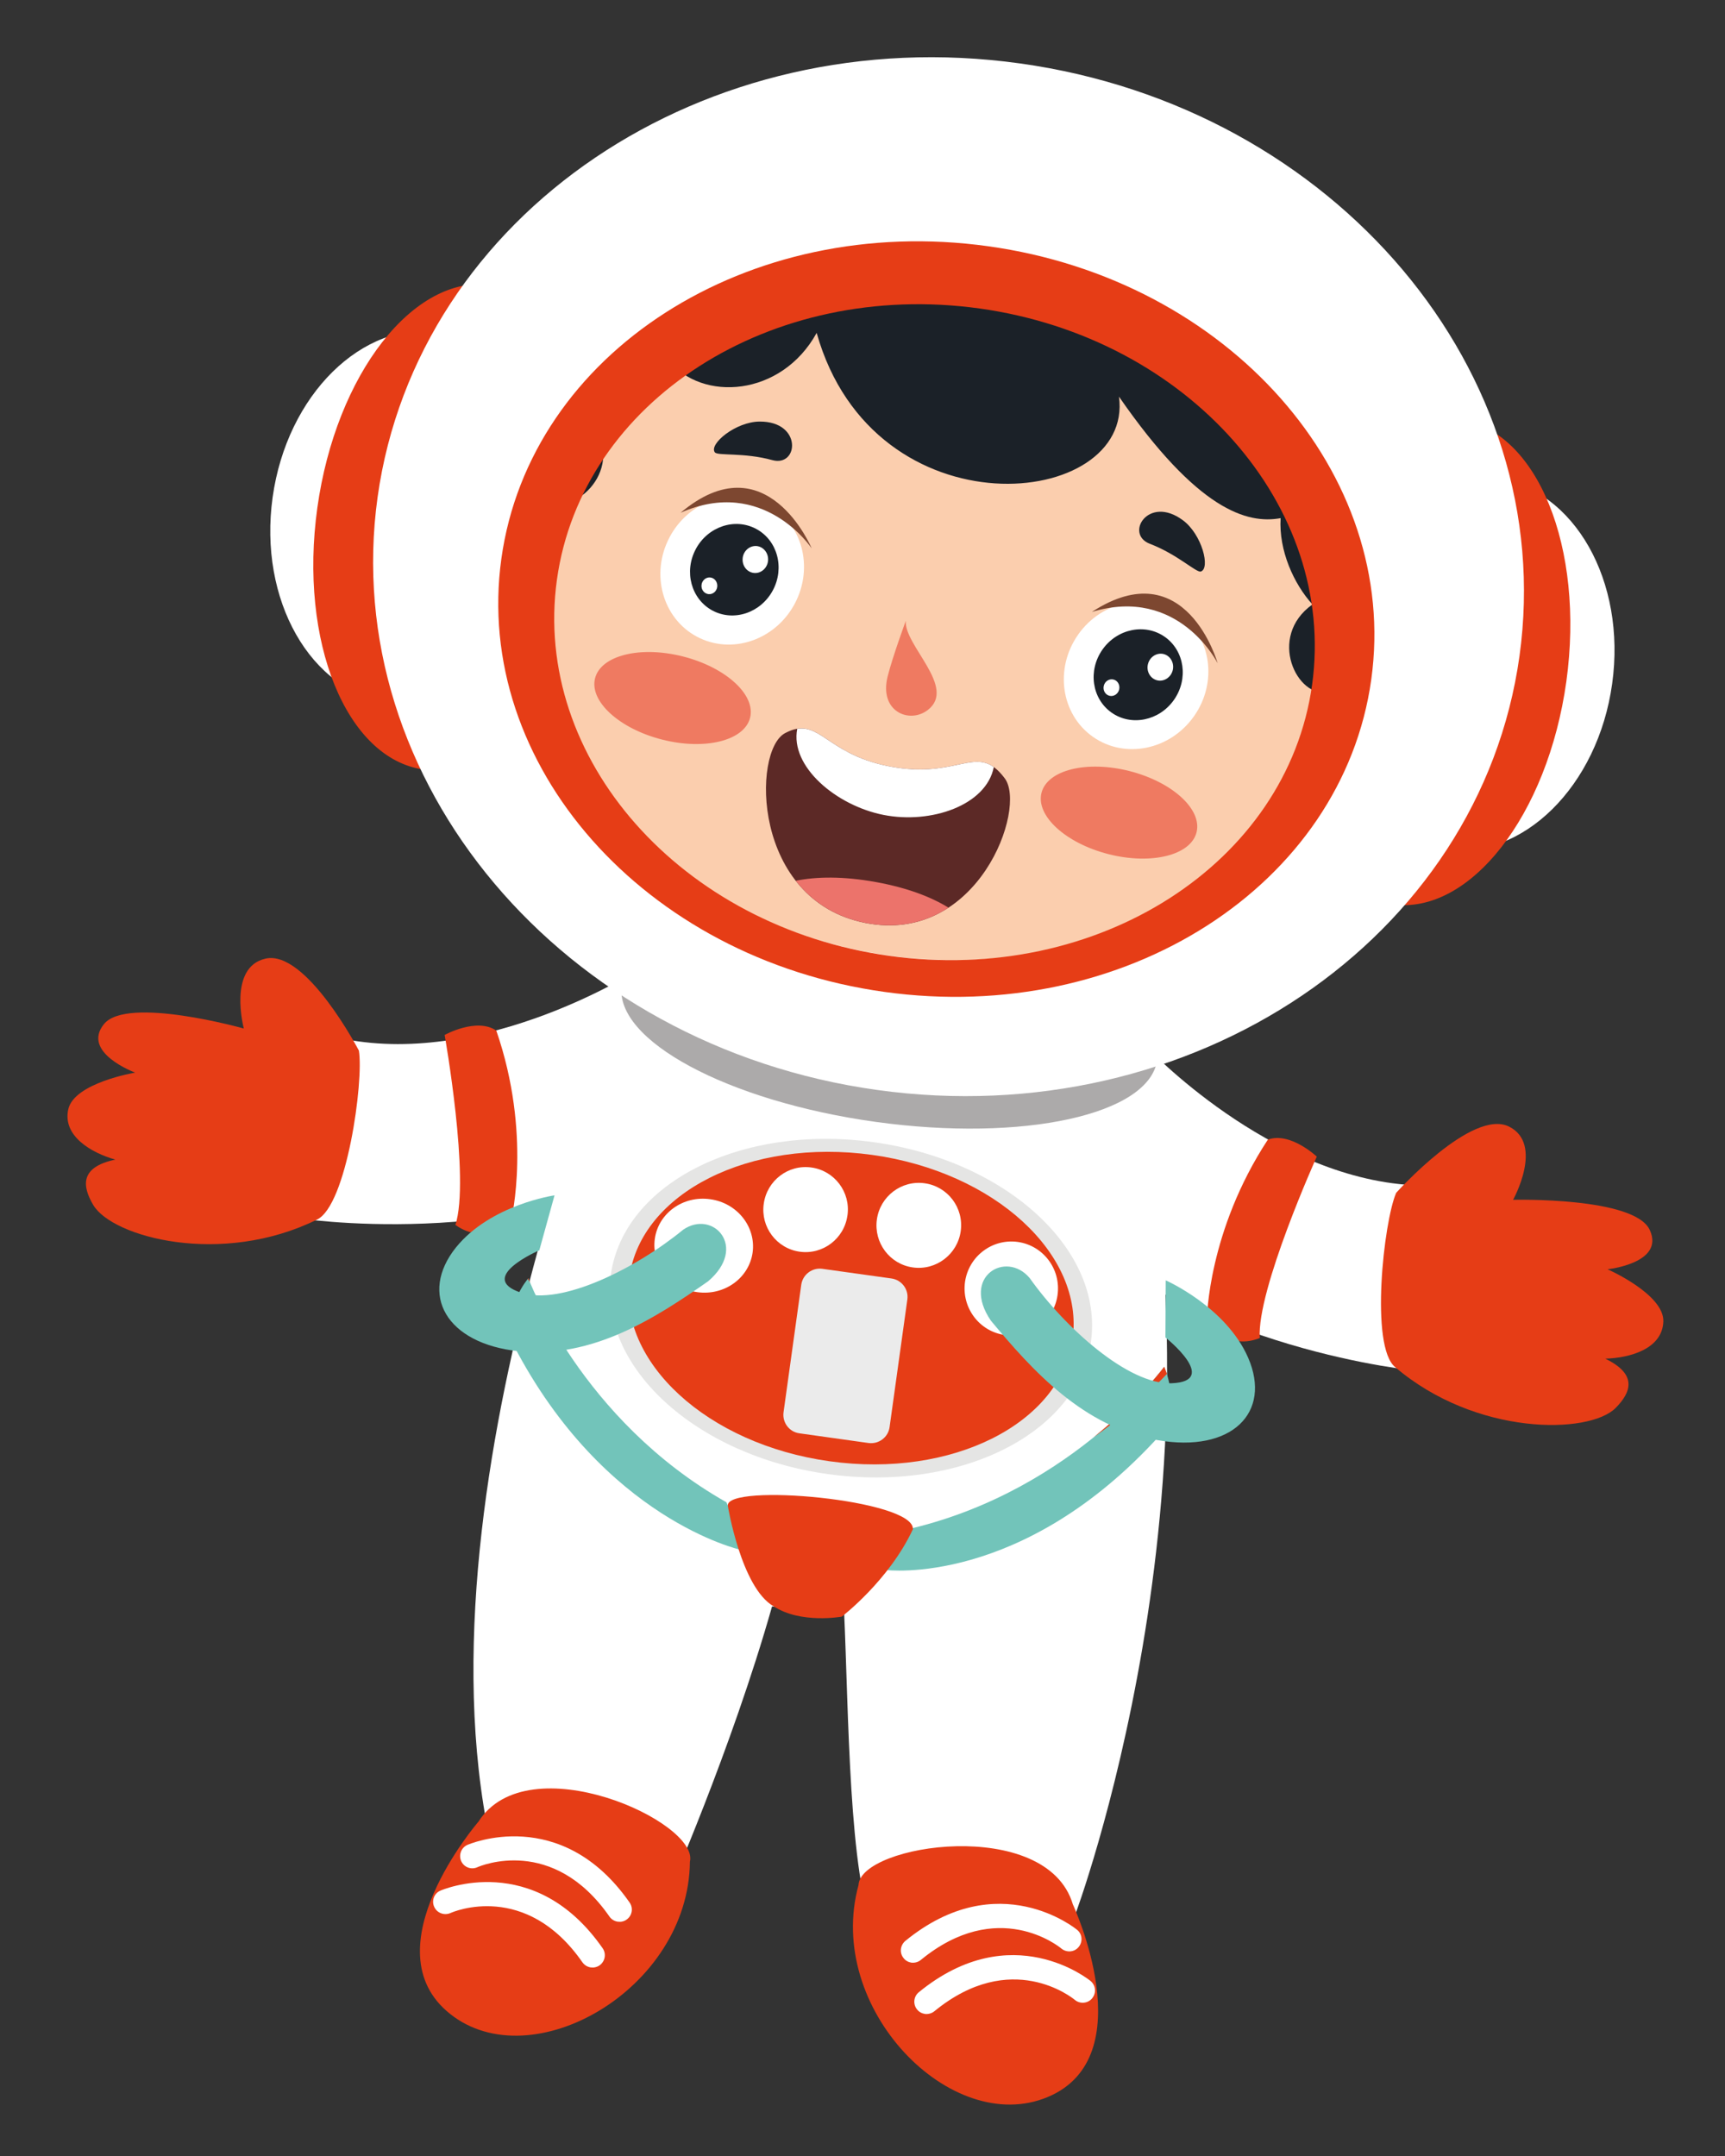 <?xml version="1.0" encoding="UTF-8"?>
<svg id="a" xmlns="http://www.w3.org/2000/svg" viewBox="0 0 595.28 743.89">
    <rect x="0" y="0" width="595.28" height="743.89" fill="#333333" stroke="none"/>
    <defs>
        <style>.b{fill:#ebebeb;}.c{fill:#ec736b;}.d{fill:#e63d16;}.e{fill:#ef7a61;}.f{fill:#fff;}.g{fill:#f2b58c;}.h{fill:#e5e5e4;}.i{fill:#fbceae;}.j{fill:#72c4ba;}.k{fill:#7d4730;}.l{fill:#acaaaa;}.m{fill:#d98763;}.n{fill:#1b2128;}.o{fill:#5c2926;}</style>
    </defs>
    <g>
        <path class="f" d="M395.65,361.18s42.16,44.98,91.88,47.73c3.28,18.4,1.41,64.02,1.41,64.02,0,0-75.53-6.73-125.17-52.92,5-28.59,31.88-58.83,31.88-58.83Z" />
        <path class="d" d="M481.8,411.56s26.26-29.31,39.02-22.83c12,6.07,1.33,25.23,1.33,25.23,0,0,41.96-1.07,47.18,10.43,5.23,11.47-14.58,13.53-14.58,13.53,0,0,19.59,8.62,19.25,18.03-.33,9.39-11.36,12.56-20.03,12.82,11.28,5.47,8.87,11.63,3.57,17.01-9.18,9.19-48.17,9.7-76.07-14.08-8.77-7.08-3.95-50.32,.33-60.13Z" />
        <path class="d" d="M454.41,399.06s-20.75,45.99-19.68,62.59c-12.06,4.77-18.23-6.59-18.23-6.59,0,0,.29-30.27,21.03-61.87,7.72-2.8,16.88,5.87,16.88,5.87Z" />
    </g>
    <g>
        <path class="f" d="M219.73,334.85s-51.94,33.21-100.81,23.65c-7.71,16.99-17.11,61.67-17.11,61.67,0,0,74.87,12.1,134.33-20.51,2.2-28.92-16.41-64.81-16.41-64.81Z" />
        <path class="d" d="M123.83,362.44s-18.2-34.83-32.19-31.7c-13.12,2.95-7.5,24.12-7.5,24.12,0,0-40.39-11.36-48.28-1.51-7.89,9.82,10.78,16.72,10.78,16.72,0,0-21.11,3.52-23.09,12.7-2,9.19,7.92,14.95,16.23,17.32-12.23,2.57-11.46,9.12-7.61,15.64,6.61,11.17,44.29,21.27,77.16,5.08,10.27-4.69,16.27-47.83,14.51-58.38Z" />
        <path class="d" d="M153.44,357.08s8.83,49.69,3.72,65.54c10.47,7.55,19.29-1.94,19.29-1.94,0,0,7.15-29.38-5.18-65.11-6.8-4.61-17.83,1.51-17.83,1.51Z" />
    </g>
    <g>
        <path class="f" d="M220.85,330.21s-76.51,171-52.97,298.7c26.24,15.26,62.2,25.39,62.2,25.39,0,0,22.38-50.76,36.35-100.06,7,.97,17.93,3.01,24.85,1.61,1.6,35.01,1.6,91.73,10.52,111,27.66,5.15,69.11-5.86,69.11-5.86,0,0,55.79-148.52,19.66-296.62-45.89-12.83-169.71-34.17-169.71-34.17Z" />
        <path class="j" d="M401.75,471.56s-30.72,42.08-86.84,55.68c-6.42,7.71-9.25,14.44-9.25,14.44,0,0,47.07,6.06,94.7-46.59,7.29-11.31,1.38-23.54,1.38-23.54Z" />
        <path class="d" d="M402.68,474.04c-.49-1.52-.93-2.48-.93-2.48,0,0-8.36,11.41-24.28,24.27,11.22-7.88,19.67-15.91,25.21-21.79Z" />
        <path class="h" d="M376.49,462.84c-4.4,31.65-45.05,52.11-90.79,45.75-45.74-6.38-79.24-37.17-74.91-68.78,4.41-31.63,45.07-52.1,90.81-45.72,45.76,6.36,79.28,37.14,74.88,68.75Z" />
        <path class="d" d="M370.15,461.96c-4.08,29.21-41.62,48.11-83.85,42.21-42.23-5.85-73.18-34.29-69.12-63.5,4.05-29.18,41.61-48.07,83.83-42.2,42.24,5.86,73.19,34.31,69.14,63.49Z" />
        <path class="j" d="M182.33,441.04s18.07,48.83,68.35,77.27c4.05,9.17,4.93,16.41,4.93,16.41,0,0-47.09-10.38-78.4-70.66-3.89-12.89,5.11-23.02,5.11-23.02Z" />
        <path class="d" d="M182.93,442.56c-.39-.97-.59-1.52-.59-1.52,0,0-.08,.11-.22,.22,.27,.42,.56,.87,.81,1.3Z" />
        <path class="f" d="M259.72,432.15c-1.25,8.85-9.78,14.97-19.09,13.67-9.33-1.29-15.9-9.53-14.66-18.4,1.23-8.86,9.78-14.99,19.09-13.67,9.33,1.29,15.87,9.5,14.66,18.4Z" />
        <path class="f" d="M364.95,446.79c-1.2,8.85-9.38,15.05-18.21,13.81-8.8-1.22-14.93-9.41-13.73-18.28,1.25-8.85,9.38-15.04,18.21-13.83,8.84,1.25,14.96,9.43,13.73,18.3Z" />
        <path class="f" d="M292.44,419.34c-1.09,8.02-8.49,13.64-16.47,12.52-7.98-1.11-13.54-8.51-12.41-16.52,1.11-8.05,8.48-13.66,16.46-12.53,7.97,1.1,13.57,8.5,12.43,16.53Z" />
        <path class="f" d="M331.53,424.8c-1.13,7.99-8.51,13.6-16.49,12.49-7.99-1.09-13.55-8.51-12.44-16.53,1.12-8.04,8.51-13.62,16.48-12.51,8.01,1.1,13.59,8.5,12.45,16.55Z" />
        <path class="b" d="M306.99,492.37c-.48,3.52-3.72,5.96-7.25,5.5l-23.88-3.35c-3.52-.48-5.94-3.74-5.47-7.24l6.12-44.04c.5-3.48,3.74-5.95,7.23-5.48l23.9,3.34c3.5,.49,5.97,3.73,5.48,7.23l-6.13,44.04Z" />
        <path class="j" d="M191.36,412.42l-5.25,18.96s-21.94,9.45-6.34,14.61c13.96,4.66,40.01-8.59,55.97-21.71,10.31-7.1,22.49,5.99,8.62,17.79-18.09,12.65-39.86,26.73-65.18,24.15-25.28-2.55-34.73-19.72-21.84-35.82,11.98-14.83,34.01-17.98,34.01-17.98Z" />
        <path class="j" d="M402.28,441.74l-.1,19.7s18.99,15.13,2.17,15.81c-15,.6-36.98-19.32-49.03-36.31-8.17-9.7-23.77-.47-13.38,14.71,14.31,17.18,31.87,36.71,57.45,41.21,25.58,4.52,39.59-9.41,31.33-28.42-7.67-17.6-28.44-26.69-28.44-26.69Z" />
        <path class="l" d="M399.32,365.73c-2.65,18.87-46.16,28.4-97.17,21.34-51-7.09-90.23-28.16-87.6-47.03,2.63-18.92,46.13-28.48,97.12-21.42,51.03,7.12,90.25,28.21,87.65,47.11Z" />
        <g>
            <path class="d" d="M165.09,628.53s-37.95,43.94-9.75,66.32c28.18,22.43,82.31-8.46,82.74-52.52,3.33-13.75-55.94-40.68-72.98-13.8Z" />
            <path class="f" d="M203.91,678.81c-1.14-.16-2.18-.76-2.91-1.76-19.54-28.11-44.53-17.5-45.55-17.01-2.18,.92-4.64,0-5.61-2.14-.96-2.1-.05-4.64,2.1-5.58,.31-.14,32.35-14.15,56.03,19.87,1.33,1.92,.84,4.55-1.07,5.9-.9,.62-1.98,.85-3,.71Z" />
            <path class="f" d="M213.22,663.02c-1.12-.15-2.19-.74-2.9-1.76-19.55-28.11-44.53-17.5-45.59-17.03-2.12,.97-4.63,.02-5.58-2.12-.93-2.1-.01-4.61,2.11-5.57,.32-.15,32.34-14.12,56.03,19.9,1.33,1.92,.85,4.55-1.08,5.87-.9,.64-1.97,.85-2.99,.7Z" />
        </g>
        <g>
            <path class="d" d="M370.24,657.06s24.5,52.59-8.72,66.47c-33.25,13.89-76.89-30.61-65.26-73.11,.53-14.13,64.91-23.9,73.98,6.64Z" />
            <path class="f" d="M319.16,694.85c1.12,.12,2.32-.14,3.28-.93,26.49-21.69,47.61-4.65,48.5-3.9,1.77,1.47,4.45,1.24,5.93-.54,1.5-1.82,1.3-4.43-.49-5.97-.26-.22-27.25-22.38-59.31,3.85-1.81,1.48-2.07,4.16-.59,5.96,.71,.88,1.68,1.37,2.7,1.52Z" />
            <path class="f" d="M314.51,677.15c1.12,.13,2.33-.16,3.27-.94,26.48-21.71,47.62-4.66,48.48-3.93,1.82,1.49,4.5,1.28,5.95-.51,1.52-1.79,1.29-4.48-.49-5.92-.27-.25-27.23-22.43-59.32,3.82-1.76,1.52-2.07,4.12-.57,5.93,.65,.87,1.66,1.39,2.69,1.56Z" />
        </g>
        <path class="d" d="M251.16,519.51s4.6,28.27,15.79,34.68c9.36,6.17,23.55,3.58,23.55,3.58,0,0,16.24-12.38,24.52-30.13,.77-10.29-64.6-16.04-63.86-8.13Z" />
    </g>
    <g>
        <path class="f" d="M192.2,185.24c-4.88,35.36-30.85,60.95-57.95,57.19-27.1-3.79-45.11-35.48-40.17-70.85,4.93-35.34,30.86-60.95,57.96-57.19,27.13,3.79,45.11,35.51,40.16,70.85Z" />
        <path class="d" d="M206.23,188.66c-6.42,46.14-33.3,80.58-60,76.85-26.71-3.69-43.15-44.14-36.72-90.32,6.44-46.19,33.3-80.58,59.98-76.89,26.71,3.69,43.18,44.2,36.74,90.36Z" />
        <path class="f" d="M458.22,222.26c-4.92,35.32,13.06,67.06,40.17,70.83,27.11,3.79,53.06-21.85,57.95-57.18,4.94-35.37-13.05-67.1-40.15-70.87-27.09-3.74-53.07,21.86-57.97,57.23Z" />
        <path class="d" d="M443.79,221.7c-6.44,46.14,10.04,86.62,36.73,90.33,26.69,3.69,53.57-30.71,60.01-76.9,6.39-46.16-10.03-86.62-36.77-90.31-26.68-3.74-53.55,30.71-59.96,76.88Z" />
        <g>
            <path class="i" d="M453.98,250.46c-19.19,77.03-92.07,113.34-166.25,94.86-74.17-18.47-121.51-84.72-102.32-161.76,19.19-77.03,94.17-121.72,168.34-103.24,74.18,18.47,119.43,93.13,100.23,170.15Z" />
            <g>
                <g>
                    <path class="i" d="M448.48,249.71s5.7-15.2,25.26-13.22c20.62,2.1,22.8,30.25,8.54,43.62-14.26,13.33-36.7,8.67-40.94-5.2l7.15-25.2Z" />
                    <path class="m" d="M476.16,244.23c-12.62-5.08-28.06,15.74-12.82,31.46-4.08-17.87,3.96-22.01,11.72-12.25,1.02-5.34-1.55-9.38-9.56-10.46,2.09-6.9,10.66-8.75,10.66-8.75Z" />
                </g>
                <g>
                    <path class="i" d="M189.78,185.32s2.08-16.1-16.11-23.52c-19.2-7.82-34.32,16.02-28.01,34.51,6.34,18.47,28.35,24.87,38.59,14.62l5.53-25.6Z" />
                    <path class="m" d="M167.9,167.5c13.52,1.43,17.39,27.06-3.44,33.8,11.98-13.86,6.82-21.29-4.61-16.32,1.61-5.19,5.76-7.55,13.35-4.75,1.39-7.08-5.3-12.73-5.3-12.73Z" />
                </g>
            </g>
            <path class="n" d="M228.2,105.38c10.76-25.86,71.19-54.97,142.65-28.67,48.84,17.97,77.52,59.39,80.85,83.6,25.05,1.87,6.68,78.47,6.68,78.47-10.71,2.39-21.26-19.01-5.47-30.24-6.4-7.03-11.67-18.6-10.98-29.77-11.51,2.11-28.63-2.71-55.78-41.92,5.25,38.93-84.54,48.21-104.33-21.99-12.16,22.08-39.61,23.9-51.13,9.4-4.01,11.44-14.99,20.22-24.67,23.68,8.68,17.33-10.67,31.29-19.01,24.15,0,0,18.85-73,41.2-66.7Z" />
            <path class="g" d="M200.56,283.83c-5.74-9.45-10.22-19.65-13.27-30.44,6.51-.09,8.46,2.85,6.19,7.58,4.44-.14,9.16,4.81,3.24,8.89,9.18,.7,9.21,10.6,4.52,8.61,1.29,1.64-.62,3.92-.68,5.36Z" />
            <path class="e" d="M312.59,214.19c-.74,8.38,17.77,23,7.55,30.8-6.34,4.84-16.91,.5-13.8-11.7,1.8-7.07,6.25-19.1,6.25-19.1Z" />
            <g>
                <path class="e" d="M258.84,247.67c-2.02,7.91-15.63,11.26-30.4,7.49-14.77-3.77-25.11-13.23-23.09-21.15,2.02-7.91,15.63-11.27,30.4-7.5,14.77,3.77,25.11,13.24,23.09,21.15Z" />
                <path class="e" d="M412.91,287.19c-2.02,7.91-15.63,11.27-30.41,7.5-14.77-3.77-25.11-13.24-23.09-21.15,2.02-7.91,15.63-11.26,30.4-7.5,14.78,3.77,25.11,13.23,23.1,21.15Z" />
            </g>
            <g>
                <path class="o" d="M270.91,252.95c11.92-6.34,13.43,7.38,36.72,11.6,23.78,4.31,29.6-8.66,39.09,3.98,7.75,10.31-9.25,57.55-48.11,49.9-39.15-7.74-39.05-59.45-27.7-65.48Z" />
                <path class="c" d="M327.32,313.16c-7.6,4.98-17.2,7.53-28.71,5.26-10.79-2.13-18.59-7.61-24-14.54,7.09-1.44,16.28-1.62,27.73,.46,10.91,1.99,19.09,5.19,24.98,8.82Z" />
                <path class="f" d="M275.12,251.44c8.48-1.39,12.27,9.45,32.52,13.11,20.5,3.71,27.65-5.4,35.31,.11-2.59,13.18-21.64,19.74-38.07,16.5-16.28-3.22-32.32-16.67-29.76-29.72Z" />
            </g>
            <g>
                <g>
                    <path class="f" d="M372.06,218.95c-8.23,11.69-5.96,27.47,5.07,35.25,11.04,7.78,26.67,4.61,34.91-7.09,8.24-11.71,5.96-27.48-5.07-35.27-11.05-7.77-26.67-4.6-34.91,7.1Z" />
                    <path class="n" d="M380.45,224.11c-5.07,7.21-3.67,16.95,3.13,21.75,6.81,4.8,16.45,2.84,21.53-4.37,5.08-7.22,3.67-16.95-3.13-21.75-6.81-4.79-16.45-2.84-21.53,4.37Z" />
                    <path class="f" d="M396.13,229.18c-.59,2.52,.86,4.99,3.23,5.55,2.36,.54,4.75-1.03,5.35-3.54,.58-2.5-.85-4.98-3.21-5.55-2.37-.54-4.78,1.04-5.37,3.55Z" />
                    <path class="f" d="M380.9,236.63c-.37,1.56,.53,3.09,2,3.44,1.46,.34,2.95-.64,3.32-2.2,.34-1.55-.53-3.09-2-3.43-1.47-.34-2.95,.64-3.32,2.19Z" />
                </g>
                <path class="k" d="M420.19,228.82s-13.39-26.82-43.39-17.69c32.48-21.17,43.39,17.69,43.39,17.69Z" />
            </g>
            <g>
                <g>
                    <path class="f" d="M231.12,185.26c-6.75,12.61-2.57,28,9.33,34.38,11.9,6.37,27.03,1.32,33.78-11.3,6.75-12.63,2.57-28-9.33-34.38-11.92-6.36-27.04-1.31-33.79,11.3Z" />
                    <path class="n" d="M240.11,189.45c-4.16,7.78-1.58,17.26,5.75,21.2,7.35,3.93,16.67,.81,20.84-6.97,4.16-7.78,1.59-17.27-5.76-21.2-7.35-3.93-16.67-.81-20.84,6.97Z" />
                    <path class="f" d="M256.29,192.57c-.28,2.57,1.46,4.85,3.87,5.11,2.41,.26,4.59-1.6,4.88-4.16,.27-2.56-1.46-4.84-3.87-5.12-2.42-.24-4.62,1.62-4.89,4.18Z" />
                    <path class="f" d="M242.09,201.81c-.18,1.6,.9,3,2.41,3.18,1.49,.16,2.86-1,3.02-2.59,.15-1.58-.9-3-2.41-3.16-1.49-.16-2.85,1-3.02,2.58Z" />
                </g>
                <path class="k" d="M280.09,189.18s-16.56-24.98-45.22-12.27c29.66-24.98,45.22,12.27,45.22,12.27Z" />
            </g>
            <path class="n" d="M408.16,179.47c-11.88-8.78-20.17,4.78-11.36,8.15,9.45,3.59,16.06,10.04,17.58,9.57,3.37-1.03,.47-12.79-6.22-17.73Z" />
            <path class="n" d="M262.18,145.45c14.77-.05,13.43,15.79,4.34,13.3-9.75-2.7-18.88-1.41-19.84-2.69-2.12-2.82,7.19-10.59,15.5-10.61Z" />
        </g>
        <path class="f" d="M302.7,376.06c108.8,15.12,208.02-51.9,221.66-149.7,13.58-97.82-63.59-189.36-172.41-204.48-108.79-15.15-208,51.89-221.65,149.67-13.56,97.82,63.59,189.38,172.4,204.51Zm-115.09-181.32c8.93-64.12,76.85-107.69,151.67-97.29,74.81,10.39,128.28,70.83,119.37,135-8.98,64.14-76.85,107.71-151.68,97.28-74.87-10.39-128.28-70.83-119.37-135Z" />
        <path class="d" d="M341.01,84.96c-82.89-11.55-158.11,36.72-167.99,107.78-9.88,71.05,49.3,137.98,132.2,149.49,82.92,11.55,158.08-36.71,167.99-107.78,9.89-71-49.31-138-132.21-149.49Zm-34.07,244.83c-71.94-9.98-123.32-68.13-114.75-129.8,8.59-61.66,73.88-103.54,145.82-93.56,71.94,10.03,123.35,68.14,114.78,129.85-8.6,61.61-73.87,103.55-145.86,93.51Z" />
    </g>
</svg>
